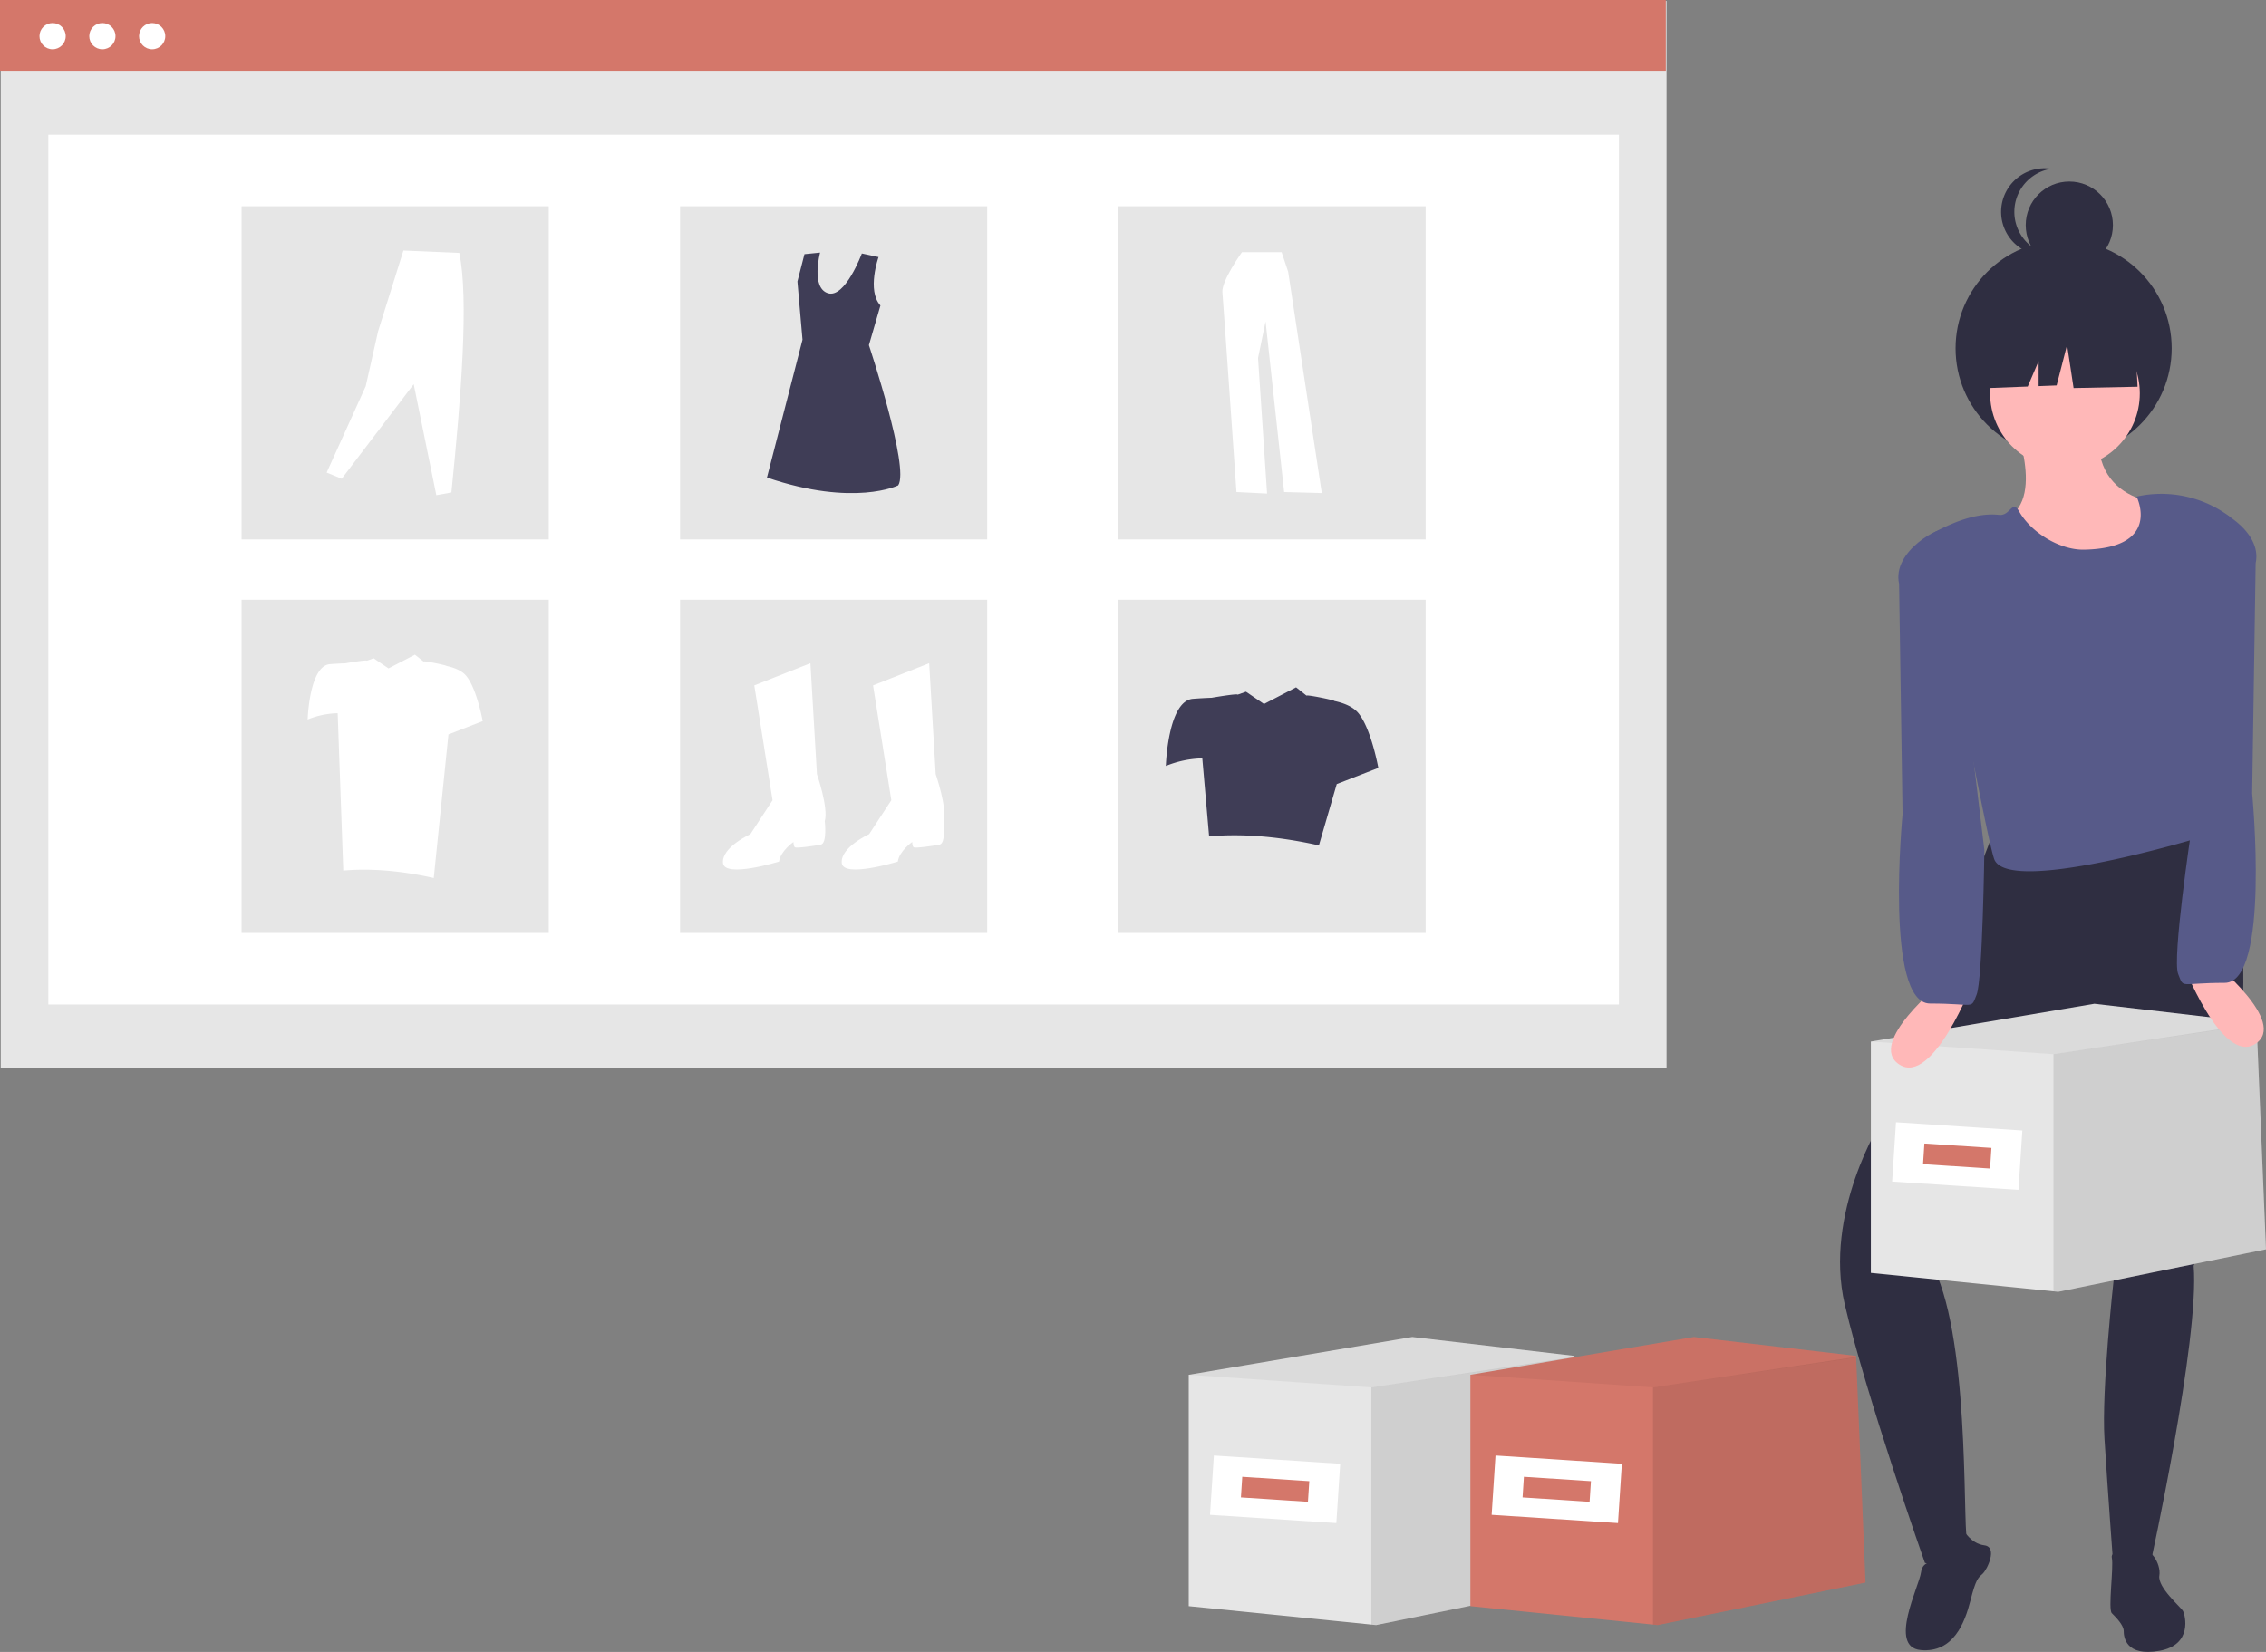<svg id="a80234ba-f3f6-42a2-9225-8d803f7486aa" data-name="Layer 1" xmlns="http://www.w3.org/2000/svg" width="877" height="639.474" viewBox="0 0 877 639.474"><rect x="0" y="0" width="877" height="639.474" fill="#808080" stroke="none"/><rect x="0.275" y="0.365" width="644.725" height="412.91" fill="#e6e6e6"/><rect x="18.711" y="52.155" width="607.853" height="336.693" fill="#fff"/><rect width="644.725" height="27.39" fill="#d4776a"/><circle cx="20.354" cy="14.003" r="5.077" fill="#fff"/><circle cx="39.624" cy="14.003" r="5.077" fill="#fff"/><circle cx="58.893" cy="14.003" r="5.077" fill="#fff"/><rect x="93.501" y="79.848" width="118.887" height="128.982" fill="#e6e6e6"/><rect x="263.193" y="79.848" width="118.887" height="128.982" fill="#e6e6e6"/><rect x="432.885" y="79.848" width="118.887" height="128.982" fill="#e6e6e6"/><rect x="93.501" y="232.176" width="118.887" height="128.982" fill="#e6e6e6"/><rect x="263.193" y="232.176" width="118.887" height="128.982" fill="#e6e6e6"/><rect x="432.885" y="232.176" width="118.887" height="128.982" fill="#e6e6e6"/><path d="M453.428,395.588l21.722-8.588,2.526,42.939s4.546,13.134,3.031,18.186c0,0,1.01,8.588-1.515,9.093s-9.598,1.515-10.103,1.01-.505-2.021-.505-2.021-5.052,3.536-5.557,7.577c0,0-21.217,6.567-21.722.505s10.608-11.114,10.608-11.114l8.588-13.134Z" transform="translate(-161.5 -130.263)" fill="#fff"/><path d="M499.397,395.588l21.722-8.588,2.526,42.939s4.546,13.134,3.031,18.186c0,0,1.01,8.588-1.515,9.093s-9.598,1.515-10.103,1.01-.505-2.021-.505-2.021-5.052,3.536-5.557,7.577c0,0-21.217,6.567-21.722.505s10.608-11.114,10.608-11.114l8.588-13.134Z" transform="translate(-161.5 -130.263)" fill="#fff"/><path d="M501.522,229.773s-4.625,12.924.734,18.752l-4.468,15.353s15.874,47.622,11.339,54.274c0,0-16.932,8.466-50.796-3.024l13.757-53.367-1.965-22.526,2.721-10.583,6.047-.605s-3.628,13.606,3.024,15.723S495.056,228.387,495.056,228.387Z" transform="translate(-161.5 -130.263)" fill="#3f3d56"/><path d="M287.921,313.204l5.837,2.388,27.858-36.613,8.755,42.98,5.837-1.061c3.744-37.055,6.797-74.85,3.051-92.726l-21.623-.929-9.816,31.307L303.044,279.775Z" transform="translate(-161.5 -130.263)" fill="#fff"/><path d="M642.178,227.875s-7.966,11.074-7.577,15.543,5.44,77.327,5.44,77.327l11.852.583L648.395,268.87l2.914-14.183,7.189,66.058,14.572.389-13.017-85.681-2.526-7.577Z" transform="translate(-161.5 -130.263)" fill="#fff"/><path d="M687.2,406.281c-2.115-2.538-5.751-3.91-9.242-4.652.105-.317-10.618-2.532-10.798-2.076l-4.041-3.219-12.415,6.447-6.977-4.75-3.241,1.15c.132-.572-10.061,1.194-10.061,1.194-1.947.07-4.434.192-7.218.406-9.749.75-10.499,25.997-10.499,25.997a39.852,39.852,0,0,1,14.113-2.955l2.635,30.202c13.553-1.162,27.767.19,42.496,3.5L678.86,433.785l16.089-6.257S692.2,412.28,687.2,406.281Z" transform="translate(-161.5 -130.263)" fill="#3f3d56"/><path d="M341.941,391.901c-1.743-2.091-4.738-3.222-7.615-3.833.086-.262-8.749-2.086-8.897-1.71l-3.33-2.652-10.229,5.312-5.749-3.913-2.67.948c.109-.471-8.29.983-8.29.983-1.604.058-3.654.158-5.947.335-8.033.618-8.651,21.421-8.651,21.421a32.836,32.836,0,0,1,11.629-2.435L294.362,467.27c11.167-.958,22.879.157,35.015,2.884l5.692-55.59,13.257-5.155S346.06,396.845,341.941,391.901Z" transform="translate(-161.5 -130.263)" fill="#fff"/><polygon points="613 612.618 532.578 629.079 530.745 628.892 460.071 621.759 460.071 532.196 546.587 517.569 609.346 524.888 609.369 525.285 609.369 525.472 613 612.618" fill="#e6e6e6"/><polygon points="613 612.618 532.578 629.079 530.745 628.892 530.745 537.076 609.369 525.285 613 612.618" opacity="0.1" style="isolation:isolate"/><polygon points="609.369 525.472 609.346 525.495 530.745 537.076 460.071 532.196 546.587 517.569 609.346 524.888 609.369 525.285 609.369 525.472" opacity="0.05" style="isolation:isolate"/><rect x="630.5" y="695.287" width="49" height="23" transform="translate(-114.079 -171.42) rotate(3.734)" fill="#fff"/><rect x="642" y="702.787" width="26" height="8" transform="translate(-114.079 -171.42) rotate(3.734)" fill="#d4776a"/><polygon points="722 612.618 641.578 629.079 639.745 628.892 569.071 621.759 569.071 532.196 655.587 517.569 718.346 524.888 718.369 525.285 718.369 525.472 722 612.618" fill="#d4776a"/><polygon points="722 612.618 641.578 629.079 639.745 628.892 639.745 537.076 718.369 525.285 722 612.618" opacity="0.1" style="isolation:isolate"/><polygon points="718.369 525.472 718.346 525.495 639.745 537.076 569.071 532.196 655.587 517.569 718.346 524.888 718.369 525.285 718.369 525.472" opacity="0.05" style="isolation:isolate"/><rect x="739.5" y="695.287" width="49" height="23" transform="translate(-113.847 -178.519) rotate(3.734)" fill="#fff"/><rect x="751" y="702.787" width="26" height="8" transform="translate(-113.847 -178.519) rotate(3.734)" fill="#d4776a"/><path d="M941.695,295.884s14.19,36.656-11.825,36.656,40.204,36.656,66.218,15.372,10.642-22.467,10.642-22.467-34.291,3.547-33.109-27.197Z" transform="translate(-161.5 -130.263)" fill="#ffb8b8"/><circle cx="798.679" cy="134.835" r="41.82" fill="#2f2e41"/><path d="M934.6,448.422,889.666,564.303S867.2,599.777,875.477,635.251,906.5,735.287,906.5,735.287s17.183,4.372,16-11,.737-89.898-17-110l71.669-81.911,2.365,93.415s-4.73,42.569-3.547,61.488,3.547,50.846,3.547,50.846l14.19-2.365s19.142-87.094,16.777-115.473c0,0,43.934-137.891-1-171Z" transform="translate(-161.5 -130.263)" fill="#2f2e41"/><path d="M911.44,735.095s-5.785-1.473-6.452,3.833-12.835,28.903-.131,30.085,17.1-10.705,19.228-19.062,2.934-8.836,4.711-10.437,6.006-10.373.7-11.039-8.027-5.885-8.027-5.885S919.796,737.223,911.44,735.095Z" transform="translate(-161.5 -130.263)" fill="#2f2e41"/><path d="M988.797,730.991s-10.73-1.533-9.963,2.299-1.533,19.927,0,21.459,4.598,4.598,4.598,6.898.766,9.963,13.795,7.664,9.963-13.795,9.197-15.328-9.963-9.197-9.197-13.795S993.395,727.926,988.797,730.991Z" transform="translate(-161.5 -130.263)" fill="#2f2e41"/><circle cx="799.195" cy="152.276" r="28.966" fill="#ffb8b8"/><path d="M988.402,322.489s10.103,19.989-20.35,20.556c-9.362.174-20.495-6.648-25.091-14.806-2.708-4.806-3.392,1.832-7.77,1.345-8.292-.921-17.15,2.518-25.076,6.733a5.001,5.001,0,0,0-2.442,5.866C913.684,362.127,930.85,458.064,933.5,463.287c6.767,13.339,80-9,80-9,1.004-36.294-12.17-87.071,11-124A44.135,44.135,0,0,0,988.402,322.489Z" transform="translate(-161.5 -130.263)" fill="#575a89"/><polygon points="826.283 130.002 805.06 118.886 775.753 123.433 769.69 150.214 784.784 149.633 789 139.794 789 149.471 795.965 149.203 800.007 133.539 802.534 150.214 827.292 149.708 826.283 130.002" fill="#2f2e41"/><circle cx="800.88" cy="87.146" r="16.875" fill="#2f2e41"/><path d="M941.104,212.273a16.879,16.879,0,0,1,14.307-16.68,16.875,16.875,0,1,0,0,33.361A16.879,16.879,0,0,1,941.104,212.273Z" transform="translate(-161.5 -130.263)" fill="#2f2e41"/><polygon points="877 483.618 796.578 500.079 794.745 499.892 724.071 492.759 724.071 403.196 810.587 388.569 873.346 395.888 873.369 396.285 873.369 396.472 877 483.618" fill="#e6e6e6"/><polygon points="877 483.618 796.578 500.079 794.745 499.892 794.745 408.076 873.369 396.285 877 483.618" opacity="0.1" style="isolation:isolate"/><polygon points="873.369 396.472 873.346 396.495 794.745 408.076 724.071 403.196 810.587 388.569 873.346 395.888 873.369 396.285 873.369 396.472" opacity="0.05" style="isolation:isolate"/><rect x="894.5" y="566.287" width="49" height="23" transform="translate(-121.92 -188.887) rotate(3.734)" fill="#fff"/><rect x="906" y="573.787" width="26" height="8" transform="translate(-121.92 -188.887) rotate(3.734)" fill="#d4776a"/><path d="M913.221,510.457s-29.562,23.649-16.555,31.927,28.379-31.927,28.379-31.927Z" transform="translate(-161.5 -130.263)" fill="#ffb8b8"/><path d="M914.5,335.287c-1.531-1.726-20.867,8.136-18,21l1.349,89.134s-7.095,73.313,10.642,73.313,15.644,2.465,18.009-3.447,3-56,3-56Z" transform="translate(-161.5 -130.263)" fill="#575a89"/><path d="M1005.954,502.457s15.372,40.204,28.379,31.927-16.555-31.927-16.555-31.927Z" transform="translate(-161.5 -130.263)" fill="#ffb8b8"/><path d="M1009.5,452.287s-7.365,49.088-5,55,.272,3.447,18.009,3.447,10.642-73.313,10.642-73.313L1034.5,348.287c2.867-12.864-16.469-22.726-18-21l-17,58Z" transform="translate(-161.5 -130.263)" fill="#575a89"/></svg>
